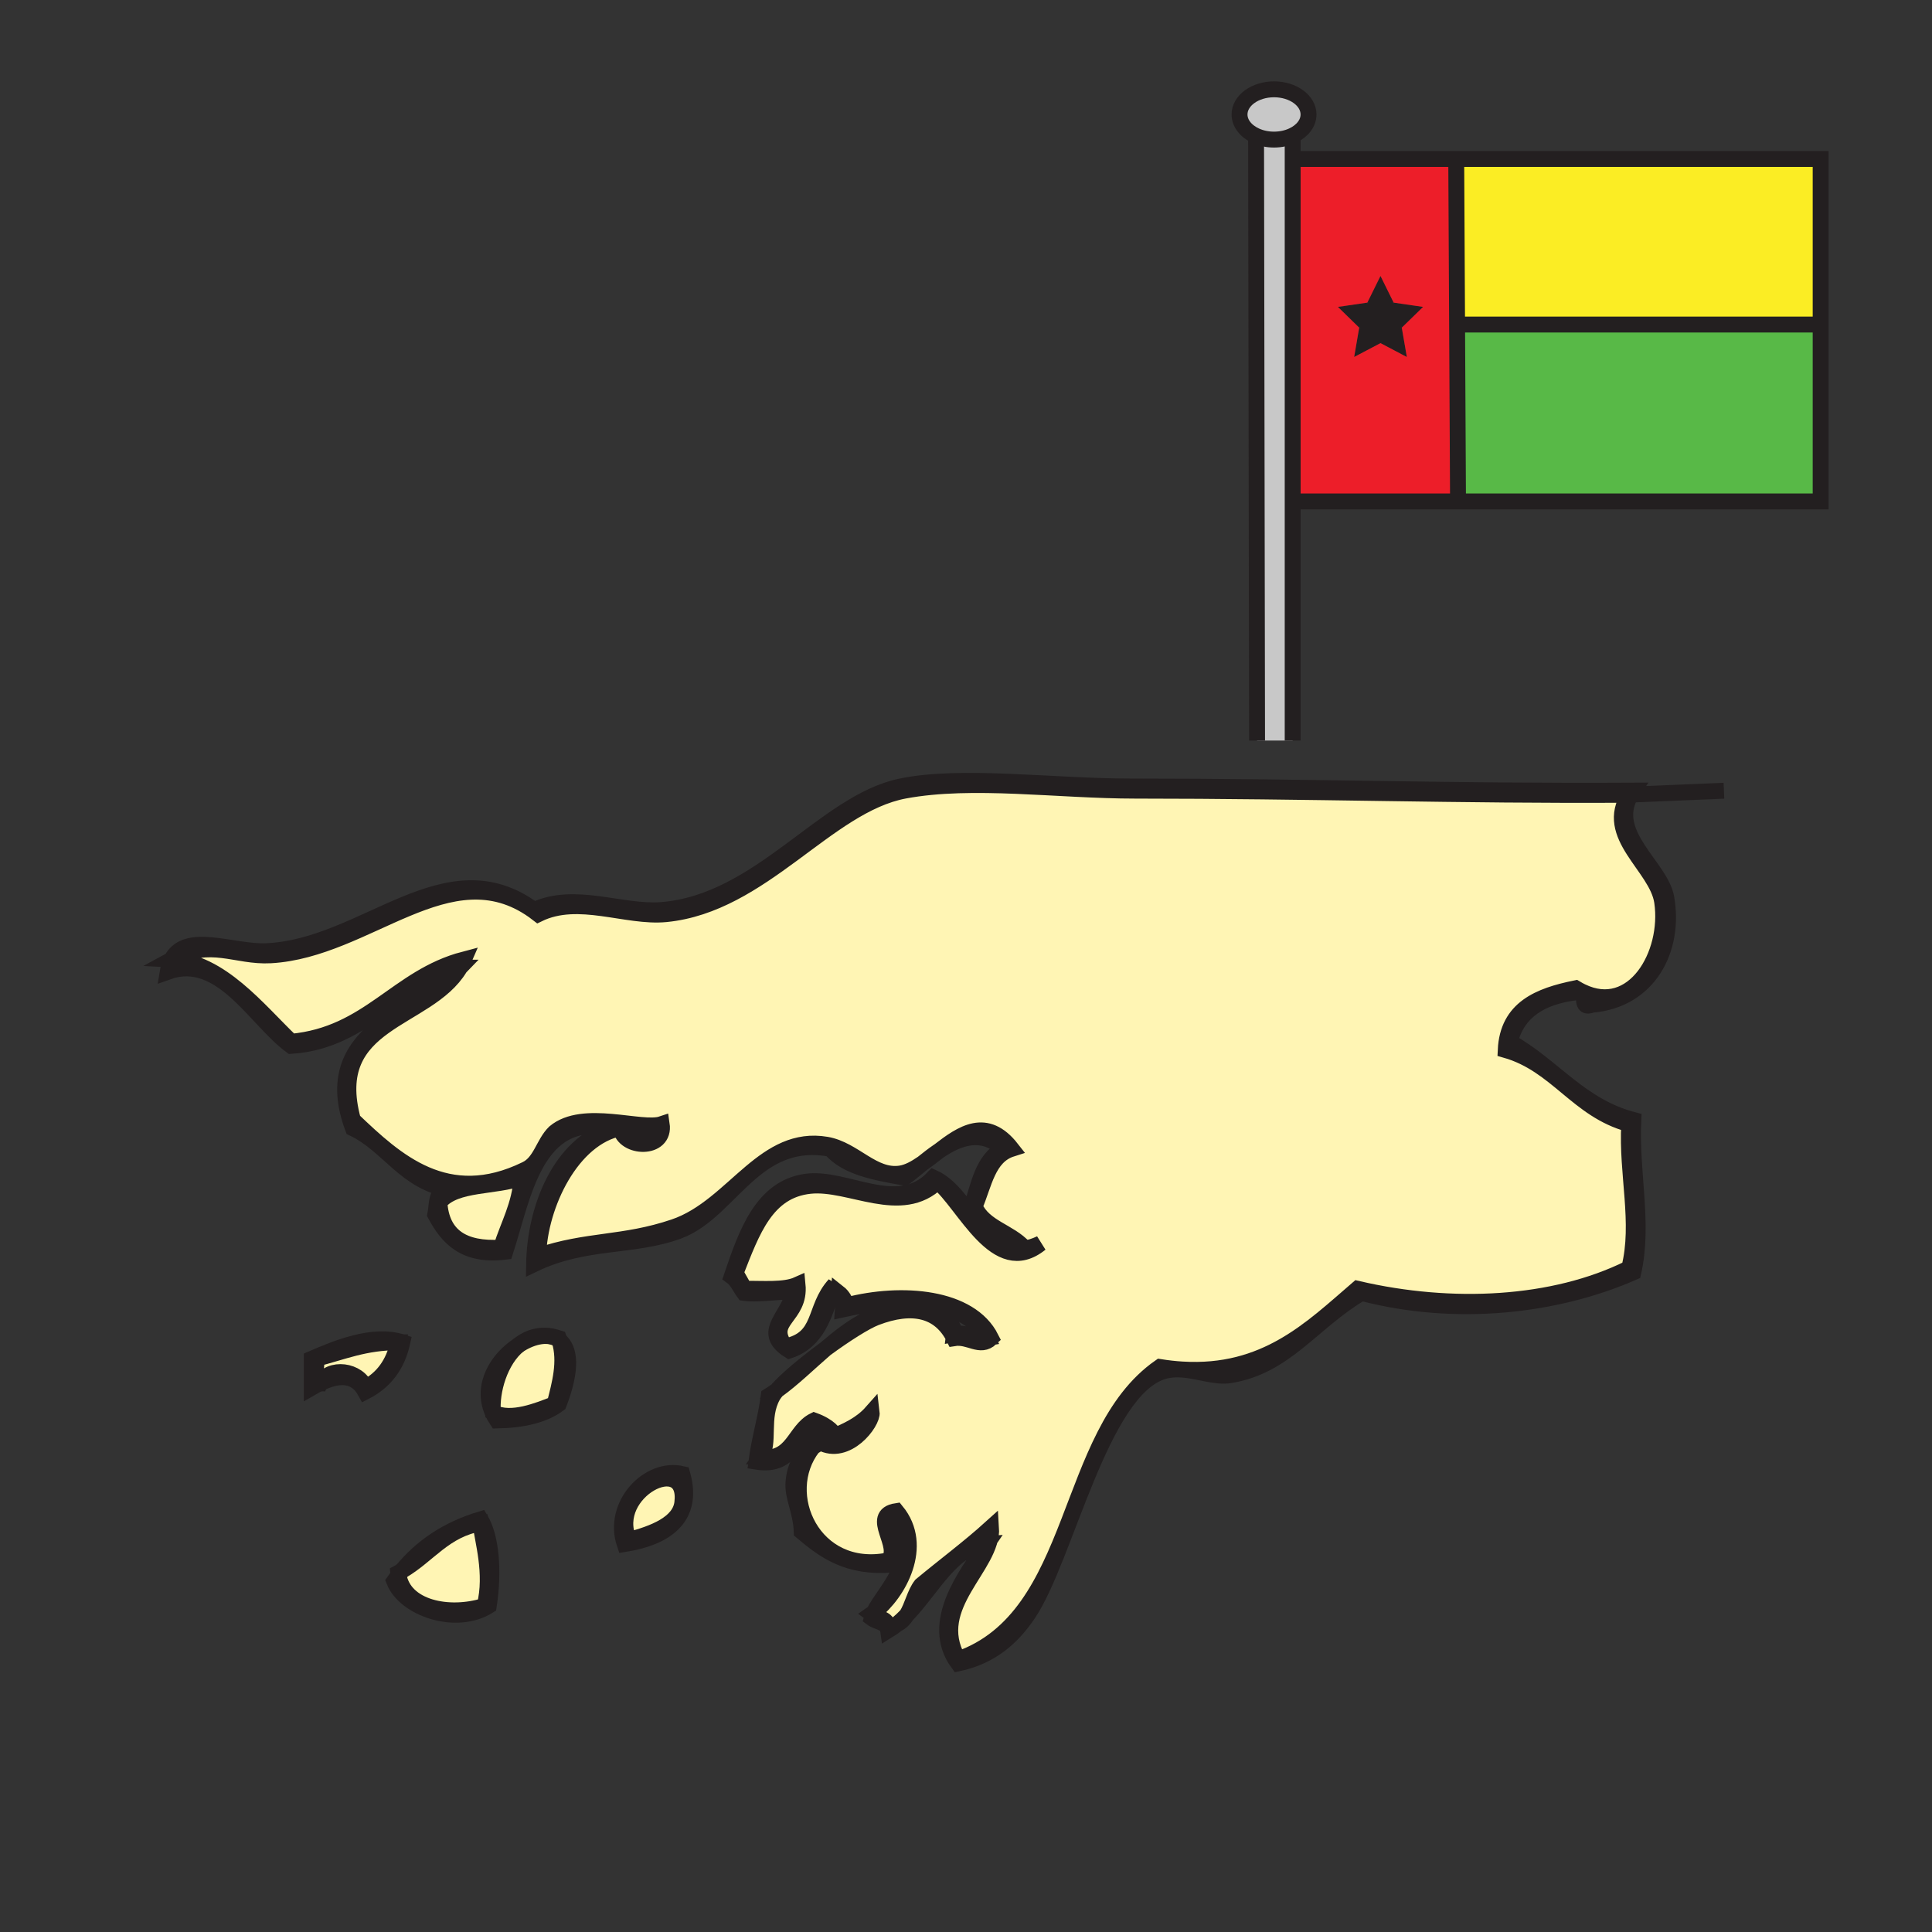 <?xml version="1.0" encoding="iso-8859-1"?>
<!-- Generator: Adobe Illustrator 12.0.1, SVG Export Plug-In . SVG Version: 6.00 Build 51448)  -->
<!DOCTYPE svg PUBLIC "-//W3C//DTD SVG 1.1//EN" "http://www.w3.org/Graphics/SVG/1.1/DTD/svg11.dtd">
<svg  version="1.1" id="Layer_1" xmlns="http://www.w3.org/2000/svg" xmlns:xlink="http://www.w3.org/1999/xlink" width="850.89" height="850.89"
	 viewBox="0 0 850.89 850.89" style="overflow:visible;enable-background:new 0 0 850.89 850.89;" xml:space="preserve">
<rect x="0" y="0" width="850.89" height="850.89" fill="#333333" stroke="none"/>
<g>
	<g id="XMLID_1_">
		<g>
			<path style="fill:#FFF5B4;" d="M128.25,458.81c-14.62-14.02-31-35.169-52.59-36.26c17.09-9.33,28.16-0.96,43.52-1.82
				c42.72-2.38,78.75-45.91,115.82-19.64c0.68,0.48,1.36,0.98,2.04,1.51c17.73-8.67,38.72,1.7,56.21,0
				c42.49-4.14,70.92-48.03,105.16-54.39c29.939-5.57,67.47,0,101.54,0c76.84,0,143.27,2.27,216.58,1.82c0.33-0.01,0.67-0.01,1-0.01
				c-11.83,18.07,12.22,31.5,14.51,47.14c3.4,23.27-12.771,50.53-35.42,39.53c-0.88-0.421-1.76-0.91-2.66-1.45
				c-16.06,3.279-29.95,8.729-30.82,27.2c22.551,6.449,31.561,26.449,54.391,32.63c-1.221,21.949,5.06,43.43,0,63.47
				c-33.311,16.5-78.021,18.75-119.67,9.06c-20.42,17.601-40.62,37.78-77.23,35.54c-3.149-0.189-6.41-0.55-9.8-1.09
				c-42.66,29.87-35.05,110-88.85,128.74c-13.24-23.73,15.66-40.91,14.51-58.021c-9.84,8.9-20.6,16.881-30.83,25.381
				c-2.84,3.67-3.83,9.199-6.35,13.189c-1.37,1.43-2.78,2.76-4.25,3.97c-1.1,0.53-2.38,0.87-3.9,0.971
				c-0.48-3.48-4.3-3.62-6.76-5.11c0.15-0.34,0.31-0.7,0.49-1.06c10.82-8.38,22.5-29.25,9.89-44.601
				c-12.29,1.88,2.5,15.57-3.62,21.76c-32.96,6.391-49.17-29.35-33.13-49.949c1.06-0.73,2.18-1.38,3.35-2
				c11.64,6.29,23.08-8.851,22.53-13.32c-4.77,5.39-10.9,8.03-16.67,10.57l-0.28-0.63c1.02-0.301-1.93-3.99-8.44-6.32
				c-8.88,4.42-9,17.59-23.57,16.32c4.5-6.19,0-17.61,5.44-27.19c0.39-0.68,0.97-1.47,1.72-2.36c0,0,0.01,0,0.01-0.01
				c7.11-5.09,14.1-11.97,21.5-18.37c8.65-6.33,17.45-11.93,22.1-13.72c16.04-6.16,28.17-3.46,34.45,9.07
				c6.76-1.101,11.47,4.64,16.32,0c-9.23-18.4-39.45-20.771-63.46-14.511c-0.88-2.14-1.94-4.1-3.63-5.43
				c-0.01,0.12-0.03,0.24-0.04,0.36l-3.11-0.32c0.44-1.3,0.88-2.53,1.34-3.67c-9.59,10.44-5.13,23.8-21.76,27.2
				c-8.27-11.55,6.86-12.73,5.44-27.2c-5.85,2.62-15.21,1.71-23.57,1.81c-0.95-2.68-2.69-4.569-3.63-7.25
				c7.14-18.149,13.37-36.04,32.64-38.08c17.68-1.869,40.17,13.79,56.21-1.81c11.86,9.62,25.8,43,45.33,27.2
				c-2.6,1.229-4.99,1.95-7.2,2.25l-0.06-0.44c-6.271-7.029-17.76-8.83-21.75-18.13c4.2-9.7,5.76-22.04,16.31-25.39
				c-11.16-14.29-21.85-6.91-32.02,0.939c-0.01,0.011-0.02,0.021-0.03,0.021c-2.48,1.68-4.86,3.53-7.1,5.34
				c-3.33,2.31-6.59,4.1-9.8,4.58c-12.14,1.83-20.35-10.6-32.64-12.69c-13.48-2.3-23.49,3.99-33.16,12.11
				c-10.4,8.73-20.41,19.58-33.93,24.15c-22.44,7.6-38.2,5.29-59.83,12.699c0.53-22.5,14.84-52.159,36.26-56.229v0.02
				c1.3,9.12,19.91,9.931,18.13-1.819c-8.88,2.989-34.58-6.891-47.14,3.63c-4.94,4.729-6.11,13.229-12.69,16.319
				c-34.83,16.99-57.29-3.77-76.16-21.76c-11.96-44.12,32.67-43.18,47.05-66.99c0.04-0.029,0.07-0.069,0.1-0.1
				c-0.01,0-0.03,0-0.04,0.01c0.69-1.15,1.31-2.36,1.85-3.63C174.72,430.34,162.52,455.61,128.25,458.81z"/>
			<polygon style="fill:#58B947;" points="801.85,142.94 801.85,204.73 801.85,220.84 642.14,220.84 641.73,142.94 800.98,142.94 
							"/>
			<path d="M701.21,442.49c-5.62,2.18-2.31-4.59-4.63-5.71l0.04-0.09c22.649,11,38.82-16.26,35.42-39.53
				c-2.29-15.64-26.34-29.07-14.51-47.14c-0.33,0-0.67,0-1,0.01v-0.01l1.72-0.07c-9.92,17.44,13.17,31.73,15.6,45.4
				C737.9,418.11,726.11,440.4,701.21,442.49z"/>
			<polygon style="fill:#FBED24;" points="641.73,142.94 641.35,70.01 801.85,70.01 801.85,84.75 801.85,142.94 800.98,142.94 			
				"/>
			<polygon style="fill:#231F20;" points="617.25,143.59 617.37,144.31 616.85,144.82 			"/>
			<polygon style="fill:#231F20;" points="613.79,133.28 614.11,133.94 613.07,133.18 			"/>
			<polygon style="fill:#231F20;" points="608.64,150.78 608,151.12 607.35,150.78 			"/>
			<polygon style="fill:#231F20;" points="602.2,133.28 602.92,133.18 601.88,133.94 			"/>
			<polygon style="fill:#231F20;" points="623.97,134.76 626.75,135.16 624.74,137.13 617.37,144.31 617.25,143.59 616.85,144.82 
				617.37,144.31 619.12,154.44 619.59,157.22 617.1,155.91 608,151.12 608.64,150.78 607.35,150.78 608,151.12 598.9,155.91 
				596.4,157.22 596.88,154.44 598.62,144.31 599.14,144.82 598.74,143.59 598.62,144.31 591.26,137.13 589.24,135.16 
				592.03,134.76 602.2,133.28 601.88,133.94 602.92,133.18 602.2,133.28 606.75,124.06 608,121.54 609.24,124.06 613.79,133.28 
				613.07,133.18 614.11,133.94 613.79,133.28 			"/>
			<polygon style="fill:#231F20;" points="598.74,143.59 599.14,144.82 598.62,144.31 			"/>
			<path style="fill:#ED1E29;" d="M619.59,157.22l-0.47-2.78l-1.75-10.13l7.37-7.18l2.01-1.97l-2.78-0.4l-10.18-1.48l-4.55-9.22
				l-1.24-2.52l-1.25,2.52l-4.55,9.22l-10.17,1.48l-2.79,0.4l2.02,1.97l7.36,7.18l-1.74,10.13l-0.479,2.78l2.5-1.31l9.1-4.79
				l9.1,4.79L619.59,157.22z M570.3,70.01h71.05l0.381,72.93l0.409,77.9H571.69h-2.37V70.01H570.3z"/>
			<path style="fill:#C8C8C8;" d="M561.11,39.34c8.39,0,15.189,4.96,15.189,11.07c0,3.91-2.78,7.34-6.979,9.31
				c-2.36,1.11-5.19,1.76-8.21,1.76c-2.9,0-5.61-0.59-7.91-1.62c-4.37-1.94-7.28-5.45-7.28-9.45
				C545.92,44.3,552.72,39.34,561.11,39.34z"/>
			<path style="fill:#C8C8C8;" d="M561.11,61.48c3.02,0,5.85-0.65,8.21-1.76v10.29v150.83v105.31H553.64L553.2,59.86
				C555.5,60.89,558.21,61.48,561.11,61.48z"/>
			<path d="M599.67,569.42c-21.78,12.82-33.36,32.33-58.02,36.26c-6.28,1-13.601-1.97-21.021-2.489v-0.051
				c36.61,2.24,56.811-17.939,77.23-35.54c41.649,9.69,86.359,7.44,119.67-9.06c5.06-20.04-1.221-41.521,0-63.47
				c-22.83-6.181-31.84-26.181-54.391-32.63c0.87-18.471,14.761-23.921,30.82-27.2c0.9,0.54,1.78,1.029,2.66,1.45l-0.04,0.09
				c-0.53-0.261-1.35-0.221-2.62,0.27c-15.03,1.9-25.63,8.22-29.01,21.76c19.01,10.61,30.92,28.311,54.39,34.45
				c-1.12,23.37,4.851,45.601,0,67.09C685.31,575.3,641.09,580.3,599.67,569.42z"/>
			<path d="M441.93,505.95c-9.55-8.62-19.61-4.98-28.4,0.939c10.17-7.85,20.86-15.229,32.02-0.939
				c-10.55,3.35-12.109,15.689-16.31,25.39c3.99,9.3,15.479,11.101,21.75,18.13c-9.24-4.05-17.271-9.319-23.57-16.319
				C430.85,522.68,432.66,510.58,441.93,505.95z"/>
			<path d="M434.67,680.02c-15.23,1.11-23.85,19.351-35.36,31.32c2.52-3.99,3.51-9.52,6.35-13.189
				c10.23-8.5,20.99-16.48,30.83-25.381c1.149,17.11-27.75,34.29-14.51,58.021c53.8-18.74,46.19-98.87,88.85-128.74
				c3.39,0.54,6.65,0.9,9.8,1.09v0.051c-2.66-0.19-5.34-0.07-7.99,0.67c-27.88,7.779-43.21,82.39-59.83,106.979
				c-6.899,10.21-16.1,18.61-30.83,21.76C408.69,714.55,426.03,692.82,434.67,680.02z"/>
			<path d="M406.4,512.25c2.24-1.81,4.62-3.66,7.1-5.34C411.1,508.76,408.74,510.64,406.4,512.25z"/>
			<path d="M395.06,715.31c1.47-1.21,2.88-2.54,4.25-3.97C398.25,713.02,396.92,714.43,395.06,715.31z"/>
			<path d="M391.16,718.1c-0.51-3.729-4.85-3.619-7.25-5.439c0.12-0.48,0.29-0.98,0.49-1.49c2.46,1.49,6.28,1.63,6.76,5.11
				c1.52-0.101,2.8-0.44,3.9-0.971C393.81,716.34,392.51,717.28,391.16,718.1z"/>
			<path d="M384.89,710.11c-0.18,0.359-0.34,0.72-0.49,1.06c-0.17-0.1-0.33-0.21-0.49-0.33
				C384.24,710.61,384.56,710.37,384.89,710.11z"/>
			<path d="M373.03,574.85c24.01-6.26,54.23-3.89,63.46,14.511c-4.851,4.64-9.561-1.101-16.32,0c-6.28-12.53-18.41-15.23-34.45-9.07
				c-4.65,1.79-13.45,7.39-22.1,13.72c11.41-9.85,23.8-18.54,39.14-17.68c4.89,0.26,10.06,1.5,15.6,3.96
				c-0.23,3.26,2.22,3.83,1.81,7.26c6.72-1.29,7.78,3.09,14.5,1.811c-5.59-10.271-17.86-14.67-31.76-15.561
				c-10.36-0.67-21.62,0.62-31.7,2.87c0.22-3.14-2.05-3.79-1.85-6.89c0.01-0.12,0.03-0.24,0.04-0.36
				C371.09,570.75,372.15,572.71,373.03,574.85z"/>
			<path d="M383.91,622c0.55,4.47-10.89,19.61-22.53,13.32c1.86-0.98,3.84-1.86,5.86-2.75C373.01,630.03,379.14,627.39,383.91,622z"
				/>
			<path d="M342.12,612.38c3.99-4.68,12.67-11.899,21.5-18.37C356.22,600.41,349.23,607.29,342.12,612.38z"/>
			<path d="M358.03,637.32c0.7-0.91,1.47-1.79,2.3-2.63c0.35,0.229,0.7,0.439,1.05,0.63C360.21,635.94,359.09,636.59,358.03,637.32z
				"/>
			<path d="M330.8,516.25c9.67-8.12,19.68-14.41,33.16-12.11c12.29,2.091,20.5,14.521,32.64,12.69c3.21-0.48,6.47-2.271,9.8-4.58
				c-2.94,2.38-5.63,4.68-7.99,6.4c-12.85-2.271-25.7-4.521-32.64-12.7c-15.39-2.83-25.89,2.68-34.94,10.33L330.8,516.25z"/>
			<path d="M353.08,674.58c-0.34-9.29-4.17-15.22-3.63-21.76c0.66-7.971,4.01-12.37,8.58-15.5c-16.04,20.6,0.17,56.34,33.13,49.949
				c6.12-6.189-8.67-19.88,3.62-21.76c12.61,15.351,0.93,36.221-9.89,44.601c4.75-9.71,21.6-24.53,9.89-42.78
				c-8.55,3.54,4.22,14.71-1.81,21.75C373.26,690.67,362.91,682.88,353.08,674.58z"/>
			<path d="M345.83,592.99c16.63-3.4,12.17-16.76,21.76-27.2c-0.46,1.14-0.9,2.37-1.34,3.67c-3.08,9.07-6.25,21.23-18.61,25.34
				c-0.8-0.51-1.5-1-2.11-1.49L345.83,592.99z"/>
			<path d="M340.39,614.75c-5.44,9.58-0.94,21-5.44,27.19c14.57,1.27,14.69-11.9,23.57-16.32c6.51,2.33,9.46,6.02,8.44,6.32
				c-0.64,0.18-2.82-0.94-6.63-4.5c-11.07,3.43-9.94,19.06-27.19,16.319c1.32-10.17,4.11-18.85,5.44-29.01
				c1.18-0.73,2.36-1.52,3.53-2.36C341.36,613.28,340.78,614.07,340.39,614.75z"/>
			<path d="M349.45,569.42c-1.67-1.56-14.55,1.061-21.75,0c-1.82-2.42-2.99-5.479-5.44-7.26c6.45-19.05,13.4-38.9,32.63-41.7
				c17.58-2.56,40.45,14.86,56.21-1.81c15.06,6.76,21.35,33.81,39.95,31.26c2.21-0.3,4.601-1.021,7.2-2.25
				c-19.53,15.8-33.47-17.58-45.33-27.2c-16.04,15.6-38.53-0.06-56.21,1.81c-19.27,2.04-25.5,19.931-32.64,38.08
				c0.94,2.681,2.68,4.57,3.63,7.25c8.36-0.1,17.72,0.811,23.57-1.81c1.42,14.47-13.71,15.65-5.44,27.2l-0.3,0.319
				C336.39,585.95,347.06,579.78,349.45,569.42z"/>
			<path style="fill:#FFF5B4;" d="M300.5,661.89c-1.1,9-12.48,13.44-23.57,16.32C267.74,656.83,303.29,638.93,300.5,661.89z"/>
			<path d="M276.93,678.21c11.09-2.88,22.47-7.32,23.57-16.32C303.29,638.93,267.74,656.83,276.93,678.21z M300.5,649.19
				c5.67,20.05-8.53,28.159-25.39,30.829C269.31,662.84,285.57,645.65,300.5,649.19z"/>
			<path style="fill:#FFF5B4;" d="M244.29,618.37c-6.93,2.68-19.22,7.83-27.2,3.63c-0.78-9.36,3.11-22.84,11.3-29.57
				c6.44-4.17,13.7-5.5,18.02-2.109C249.32,599.85,246.51,609.57,244.29,618.37z"/>
			<path d="M228.39,592.43c4.58-3.77,10.51-5.43,17.71-3.069c0.11,0.319,0.22,0.64,0.31,0.96
				C242.09,586.93,234.83,588.26,228.39,592.43z"/>
			<path d="M293.25,402.6c-17.49,1.7-38.48-8.67-56.21,0c-0.68-0.53-1.36-1.03-2.04-1.51l0.22-0.3c17.86-8.44,38.55,1.41,56.21,0
				c43.24-3.45,71.45-47.24,105.17-54.4c26.4-5.6,66.81,0,101.54,0c81.13,0,140.351,2.26,221.2,1.82
				c-0.399,0.58-0.77,1.16-1.09,1.74l-1.72,0.07v0.01c-73.311,0.45-139.74-1.82-216.58-1.82c-34.07,0-71.601-5.57-101.54,0
				C364.17,354.57,335.74,398.46,293.25,402.6z"/>
			<path d="M217.09,622c7.98,4.2,20.27-0.95,27.2-3.63c2.22-8.8,5.03-18.521,2.12-28.05c4.5,3.52,5.81,12.16-0.31,28.05
				c-6.57,4.91-15.94,7.02-27.2,7.25c-0.79-1.18-1.44-2.37-1.96-3.55L217.09,622z"/>
			<path style="fill:#FFF5B4;" d="M220.72,549.47c-16.7,0.99-26.3-5.13-27.2-19.95c7.08-8.63,24.88-6.55,36.26-10.869
				C228.87,531.03,223.89,539.34,220.72,549.47z"/>
			<path d="M228.39,592.43c-8.19,6.73-12.08,20.21-11.3,29.57l-0.15,0.07C211.65,610.13,219.17,598.38,228.39,592.43z"/>
			<path style="fill:#FFF5B4;" d="M213.47,707.22c-15.78,4.931-35.63,0.98-37.95-13.55c0.48-0.63,0.96-1.24,1.47-1.85
				c11.7-6.811,18.8-18.21,34.66-20.87C212.38,678.19,217.07,692.89,213.47,707.22z"/>
			<path d="M202.59,426.17c-0.03,0.03-0.06,0.07-0.1,0.1c0.03-0.029,0.05-0.06,0.06-0.089
				C202.56,426.17,202.58,426.17,202.59,426.17z"/>
			<path d="M215.28,707.22c-14.5,9.141-36.96,1.13-41.7-10.88c0.63-0.91,1.28-1.8,1.94-2.67c2.32,14.53,22.17,18.48,37.95,13.55
				c3.6-14.33-1.09-29.029-1.82-36.27c-15.86,2.66-22.96,14.06-34.66,20.87c8.57-10.53,19.97-18.25,34.66-22.681
				C216.23,676.76,217.66,691.39,215.28,707.22z"/>
			<path d="M175.39,692.71c0.54-0.29,1.08-0.58,1.6-0.89c-0.51,0.609-0.99,1.22-1.47,1.85
				C175.47,693.35,175.42,693.03,175.39,692.71z"/>
			<path style="fill:#FFF5B4;" d="M160.88,611.12c-2.86-7.66-15.58-9.66-19.86-1.95c-0.08,0.03-0.17,0.07-0.25,0.11
				c-3.75-0.42-0.62-7.721-1.65-10.851c11.58-2.939,21.67-7.35,36.27-7.26C173.35,600.61,168.48,607.23,160.88,611.12z"/>
			<path d="M229.78,518.65c-11.38,4.319-29.18,2.239-36.26,10.869c0.9,14.82,10.5,20.94,27.2,19.95
				C223.89,539.34,228.87,531.03,229.78,518.65z M202.49,426.27c-14.38,23.811-59.01,22.87-47.05,66.99
				c18.87,17.99,41.33,38.75,76.16,21.76c6.58-3.09,7.75-11.59,12.69-16.319c12.56-10.521,38.26-0.641,47.14-3.63
				c1.78,11.75-16.83,10.939-18.13,1.819c2.83,3.971,13.82,8.221,16.32,1.811c-5.78-2.34-11.25-2.811-16.32-1.83
				c-21.42,4.07-35.73,33.729-36.26,56.229c21.63-7.409,37.39-5.1,59.83-12.699c13.52-4.57,23.53-15.42,33.93-24.15l0.03,0.03
				c-10.81,9.14-19.56,21.33-32.14,25.939c-19.96,7.311-41.01,3.75-63.47,14.5c0.4-24.319,11.22-52.46,34.45-59.83
				c-33.96-7.37-39.15,29.74-47.14,54.391c-17.88,2.17-25.34-6.09-30.82-16.32c0.99-4.92-0.13-11.96,6.79-10.96
				c-20.14-3.24-27.21-19.57-43.06-27.11C139.37,453.91,183.76,445.92,202.49,426.27z"/>
			<path d="M141.02,609.17c-0.03,0.04-0.06,0.09-0.08,0.13c-0.06,0-0.12-0.01-0.17-0.02C140.85,609.24,140.94,609.2,141.02,609.17z"
				/>
			<path d="M175.39,591.17c-14.6-0.09-24.69,4.32-36.27,7.26c1.03,3.13-2.1,10.431,1.65,10.851c-1.17,0.56-2.33,1.189-3.46,1.84
				c0-4.23,0-8.46,0-12.69c10.33-4.449,26.8-11.52,39.89-7.26c-2.29,10.4-7.94,17.45-16.32,21.76c-4.57-8.34-12.44-7.29-19.86-3.76
				c4.28-7.71,17-5.71,19.86,1.95C168.48,607.23,173.35,600.61,175.39,591.17z"/>
			<path d="M75.59,422.51c6.54-12.37,27.03-2.94,41.78-3.59c43.66-1.94,79.11-46.97,117.85-18.13l-0.22,0.3
				c-37.07-26.27-73.1,17.26-115.82,19.64c-15.36,0.86-26.43-7.51-43.52,1.82L75.59,422.51z"/>
			<path d="M128.25,460.62c-15.62-11.41-30.88-41.06-54.4-32.63c0.35-2.18,0.94-3.99,1.74-5.48l0.07,0.04
				c21.59,1.09,37.97,22.24,52.59,36.26c34.27-3.199,46.47-28.47,76.15-36.26c-0.54,1.27-1.16,2.48-1.85,3.63
				C177.12,429.77,161.29,458.63,128.25,460.62z"/>
		</g>
		<g>
			<polyline style="fill:none;stroke:#231F20;stroke-width:7;" points="570.3,70.01 641.35,70.01 801.85,70.01 801.85,84.75 
				801.85,142.94 801.85,204.73 801.85,220.84 642.14,220.84 571.69,220.84 			"/>
			<path style="fill:none;stroke:#231F20;stroke-width:7;" d="M553.2,59.86c-4.37-1.94-7.28-5.45-7.28-9.45
				c0-6.11,6.8-11.07,15.19-11.07c8.39,0,15.189,4.96,15.189,11.07c0,3.91-2.78,7.34-6.979,9.31c-2.36,1.11-5.19,1.76-8.21,1.76
				C558.21,61.48,555.5,60.89,553.2,59.86z"/>
			<polyline style="fill:none;stroke:#231F20;stroke-width:7;" points="553.2,59.56 553.2,59.86 553.64,326.15 			"/>
			<polyline style="fill:none;stroke:#231F20;stroke-width:7;" points="569.32,59 569.32,59.72 569.32,70.01 569.32,220.84 
				569.32,326.15 			"/>
			<polyline style="fill:none;stroke:#231F20;stroke-width:7;" points="641.35,69.88 641.35,70.01 641.73,142.94 642.14,220.84 
				642.14,221.57 			"/>
			<polyline style="fill:none;stroke:#231F20;stroke-width:7;" points="643.73,142.15 641.73,142.94 800.98,142.94 			"/>
			<path style="fill:none;stroke:#231F20;stroke-width:7;" d="M451.05,549.91c2.21-0.3,4.601-1.021,7.2-2.25
				c-19.53,15.8-33.47-17.58-45.33-27.2c-16.04,15.6-38.53-0.06-56.21,1.81c-19.27,2.04-25.5,19.931-32.64,38.08
				c0.94,2.681,2.68,4.57,3.63,7.25c8.36-0.1,17.72,0.811,23.57-1.81c1.42,14.47-13.71,15.65-5.44,27.2
				c16.63-3.4,12.17-16.76,21.76-27.2c-0.46,1.14-0.9,2.37-1.34,3.67c-3.08,9.07-6.25,21.23-18.61,25.34c-0.8-0.51-1.5-1-2.11-1.49
				c-9.14-7.359,1.53-13.529,3.92-23.89c-1.67-1.56-14.55,1.061-21.75,0c-1.82-2.42-2.99-5.479-5.44-7.26
				c6.45-19.05,13.4-38.9,32.63-41.7c17.58-2.56,40.45,14.86,56.21-1.81C426.16,525.41,432.45,552.46,451.05,549.91z"/>
			<path style="fill:none;stroke:#231F20;stroke-width:7;" d="M342.12,612.38c7.11-5.09,14.1-11.97,21.5-18.37
				c11.41-9.85,23.8-18.54,39.14-17.68c4.89,0.26,10.06,1.5,15.6,3.96c-0.23,3.26,2.22,3.83,1.81,7.26
				c6.72-1.29,7.78,3.09,14.5,1.811c-5.59-10.271-17.86-14.67-31.76-15.561c-10.36-0.67-21.62,0.62-31.7,2.87
				c0.22-3.14-2.05-3.79-1.85-6.89c0.01-0.12,0.03-0.24,0.04-0.36c1.69,1.33,2.75,3.29,3.63,5.43
				c24.01-6.26,54.23-3.89,63.46,14.511c-4.851,4.64-9.561-1.101-16.32,0c-6.28-12.53-18.41-15.23-34.45-9.07
				c-4.65,1.79-13.45,7.39-22.1,13.72c-8.83,6.471-17.51,13.69-21.51,18.38c0,0,0.01,0,0,0c-0.75,0.891-1.33,1.681-1.72,2.36
				c-5.44,9.58-0.94,21-5.44,27.19c14.57,1.27,14.69-11.9,23.57-16.32c6.51,2.33,9.46,6.02,8.44,6.32c-0.64,0.18-2.82-0.94-6.63-4.5
				c-11.07,3.43-9.94,19.06-27.19,16.319c1.32-10.17,4.11-18.85,5.44-29.01c1.18-0.73,2.36-1.52,3.53-2.36"/>
			<path style="fill:none;stroke:#231F20;stroke-width:7;" d="M413.5,506.91c-2.48,1.68-4.86,3.53-7.1,5.34
				c-2.94,2.38-5.63,4.68-7.99,6.4c-12.85-2.271-25.7-4.521-32.64-12.7c-15.39-2.83-25.89,2.68-34.94,10.33
				c-10.81,9.14-19.56,21.33-32.14,25.939c-19.96,7.311-41.01,3.75-63.47,14.5c0.4-24.319,11.22-52.46,34.45-59.83
				c-33.96-7.37-39.15,29.74-47.14,54.391c-17.88,2.17-25.34-6.09-30.82-16.32c0.99-4.92-0.13-11.96,7.25-10.88
				c-0.16-0.03-0.31-0.05-0.46-0.08c-20.14-3.24-27.21-19.57-43.06-27.11c-16.07-42.979,28.32-50.97,47.05-70.62
				c0.04-0.029,0.07-0.069,0.1-0.1c-0.01,0-0.03,0-0.04,0.01c-25.43,3.589-41.26,32.45-74.3,34.44
				c-15.62-11.41-30.88-41.06-54.4-32.63c0.35-2.18,0.94-3.99,1.74-5.48c6.54-12.37,27.03-2.94,41.78-3.59
				c43.66-1.94,79.11-46.97,117.85-18.13c17.86-8.44,38.55,1.41,56.21,0c43.24-3.45,71.45-47.24,105.17-54.4
				c26.4-5.6,66.81,0,101.54,0c81.13,0,140.351,2.26,221.2,1.82c-0.399,0.58-0.77,1.16-1.09,1.74c-9.92,17.44,13.17,31.73,15.6,45.4
				c4.051,22.76-7.739,45.05-32.64,47.14c-5.62,2.18-2.31-4.59-4.63-5.71c-0.53-0.261-1.35-0.221-2.62,0.27
				c-15.03,1.9-25.63,8.22-29.01,21.76c19.01,10.61,30.92,28.311,54.39,34.45c-1.12,23.37,4.851,45.601,0,67.09
				c-34.03,14.95-78.25,19.95-119.67,9.07c-21.78,12.82-33.36,32.33-58.02,36.26c-6.28,1-13.601-1.97-21.021-2.489
				c-2.66-0.19-5.34-0.07-7.99,0.67c-27.88,7.779-43.21,82.39-59.83,106.979c-6.899,10.21-16.1,18.61-30.83,21.76
				c-13.29-18.05,4.05-39.779,12.69-52.58c-15.23,1.11-23.85,19.351-35.36,31.32c-1.37,1.43-2.78,2.76-4.25,3.97
				c-1.25,1.03-2.55,1.971-3.9,2.79c-0.51-3.729-4.85-3.619-7.25-5.439c0.12-0.48,0.29-0.98,0.49-1.49c0.15-0.34,0.31-0.7,0.49-1.06
				c4.75-9.71,21.6-24.53,9.89-42.78c-8.55,3.54,4.22,14.71-1.81,21.75c-19.71,1.59-30.06-6.2-39.89-14.5
				c-0.34-9.29-4.17-15.22-3.63-21.76c0.66-7.971,4.01-12.37,8.58-15.5c1.06-0.73,2.18-1.38,3.35-2c1.86-0.98,3.84-1.86,5.86-2.75
				c5.77-2.54,11.9-5.181,16.67-10.57c0.55,4.47-10.89,19.61-22.53,13.32c-0.35-0.19-0.7-0.4-1.05-0.63
				c-0.83,0.84-1.6,1.72-2.3,2.63c-16.04,20.6,0.17,56.34,33.13,49.949c6.12-6.189-8.67-19.88,3.62-21.76
				c12.61,15.351,0.93,36.221-9.89,44.601c-0.33,0.26-0.65,0.5-0.98,0.729c0.16,0.12,0.32,0.23,0.49,0.33
				c2.46,1.49,6.28,1.63,6.76,5.11c1.52-0.101,2.8-0.44,3.9-0.971c1.86-0.88,3.19-2.29,4.25-3.97c2.52-3.99,3.51-9.52,6.35-13.189
				c10.23-8.5,20.99-16.48,30.83-25.381c1.149,17.11-27.75,34.29-14.51,58.021c53.8-18.74,46.19-98.87,88.85-128.74
				c3.39,0.54,6.65,0.9,9.8,1.09c36.61,2.24,56.811-17.939,77.23-35.54c41.649,9.69,86.359,7.44,119.67-9.06
				c5.06-20.04-1.221-41.521,0-63.47c-22.83-6.181-31.84-26.181-54.391-32.63c0.87-18.471,14.761-23.921,30.82-27.2
				c0.9,0.54,1.78,1.029,2.66,1.45c22.649,11,38.82-16.26,35.42-39.53c-2.29-15.64-26.34-29.07-14.51-47.14c-0.33,0-0.67,0-1,0.01
				c-73.311,0.45-139.74-1.82-216.58-1.82c-34.07,0-71.601-5.57-101.54,0c-34.24,6.36-62.67,50.25-105.16,54.39
				c-17.49,1.7-38.48-8.67-56.21,0c-0.68-0.53-1.36-1.03-2.04-1.51c-37.07-26.27-73.1,17.26-115.82,19.64
				c-15.36,0.86-26.43-7.51-43.52,1.82c21.59,1.09,37.97,22.24,52.59,36.26c34.27-3.199,46.47-28.47,76.15-36.26
				c-0.54,1.27-1.16,2.48-1.85,3.63c-0.01,0.03-0.03,0.06-0.06,0.089c-14.38,23.811-59.01,22.87-47.05,66.99
				c18.87,17.99,41.33,38.75,76.16,21.76c6.58-3.09,7.75-11.59,12.69-16.319c12.56-10.521,38.26-0.641,47.14-3.63
				c1.78,11.75-16.83,10.939-18.13,1.819c2.83,3.971,13.82,8.221,16.32,1.811c-5.78-2.34-11.25-2.811-16.32-1.83
				c-21.42,4.07-35.73,33.729-36.26,56.229c21.63-7.409,37.39-5.1,59.83-12.699c13.52-4.57,23.53-15.42,33.93-24.15
				c9.67-8.12,19.68-14.41,33.16-12.11c12.29,2.091,20.5,14.521,32.64,12.69c3.21-0.48,6.47-2.271,9.8-4.58
				c2.34-1.61,4.7-3.49,7.13-5.36c-0.01,0.011-0.02,0.021,0,0c10.17-7.85,20.86-15.229,32.02-0.939
				c-10.55,3.35-12.109,15.689-16.31,25.39c3.99,9.3,15.479,11.101,21.75,18.13c-9.24-4.05-17.271-9.319-23.57-16.319
				c3.43-10.471,5.24-22.57,14.51-27.2c-9.55-8.62-19.61-4.98-28.4,0.939"/>
			<path style="fill:none;stroke:#231F20;stroke-width:7;" d="M229.78,518.65c-11.38,4.319-29.18,2.239-36.26,10.869
				c0.9,14.82,10.5,20.94,27.2,19.95C223.89,539.34,228.87,531.03,229.78,518.65z"/>
			<path style="fill:none;stroke:#231F20;stroke-width:7;" d="M246.41,590.32c4.5,3.52,5.81,12.16-0.31,28.05
				c-6.57,4.91-15.94,7.02-27.2,7.25c-0.79-1.18-1.44-2.37-1.96-3.55c-5.29-11.94,2.23-23.69,11.45-29.641
				C234.83,588.26,242.09,586.93,246.41,590.32z"/>
			<path style="fill:none;stroke:#231F20;stroke-width:7;" d="M217.09,622c7.98,4.2,20.27-0.95,27.2-3.63
				c2.22-8.8,5.03-18.521,2.12-28.05c-0.09-0.32-0.2-0.641-0.31-0.96c-7.2-2.36-13.13-0.7-17.71,3.069
				C220.2,599.16,216.31,612.64,217.09,622z"/>
			<path style="fill:none;stroke:#231F20;stroke-width:7;" d="M140.77,609.28c-1.17,0.56-2.33,1.189-3.46,1.84
				c0-4.23,0-8.46,0-12.69c10.33-4.449,26.8-11.52,39.89-7.26c-2.29,10.4-7.94,17.45-16.32,21.76c-4.57-8.34-12.44-7.29-19.86-3.76
				C140.94,609.2,140.85,609.24,140.77,609.28z"/>
			<path style="fill:none;stroke:#231F20;stroke-width:7;" d="M141.02,609.17c4.28-7.71,17-5.71,19.86,1.95
				c7.6-3.89,12.47-10.51,14.51-19.95c-14.6-0.09-24.69,4.32-36.27,7.26c1.03,3.13-2.1,10.431,1.65,10.851
				c0.05,0.01,0.11,0.02,0.17,0.02C140.96,609.26,140.99,609.21,141.02,609.17z"/>
			<path style="fill:none;stroke:#231F20;stroke-width:7;" d="M300.5,649.19c5.67,20.05-8.53,28.159-25.39,30.829
				C269.31,662.84,285.57,645.65,300.5,649.19z"/>
			<path style="fill:none;stroke:#231F20;stroke-width:7;" d="M300.5,661.89c2.79-22.96-32.76-5.06-23.57,16.32
				C288.02,675.33,299.4,670.89,300.5,661.89z"/>
			<path style="fill:none;stroke:#231F20;stroke-width:7;" d="M176.99,691.82c8.57-10.53,19.97-18.25,34.66-22.681
				c4.58,7.62,6.01,22.25,3.63,38.08c-14.5,9.141-36.96,1.13-41.7-10.88c0.63-0.91,1.28-1.8,1.94-2.67
				C176,693.04,176.48,692.43,176.99,691.82z"/>
			<path style="fill:none;stroke:#231F20;stroke-width:7;" d="M176.99,691.82c-0.52,0.31-1.06,0.6-1.6,0.89
				c0.03,0.32,0.08,0.64,0.13,0.96c2.32,14.53,22.17,18.48,37.95,13.55c3.6-14.33-1.09-29.029-1.82-36.27
				C195.79,673.61,188.69,685.01,176.99,691.82z"/>
			<polyline style="fill:none;stroke:#231F20;stroke-width:7;" points="716.53,350.02 718.25,349.95 759.25,348.25 			"/>
		</g>
	</g>
</g>
<rect x="0.25" y="0.25" style="fill:none;" width="850.394" height="850.394"/>
</svg>
